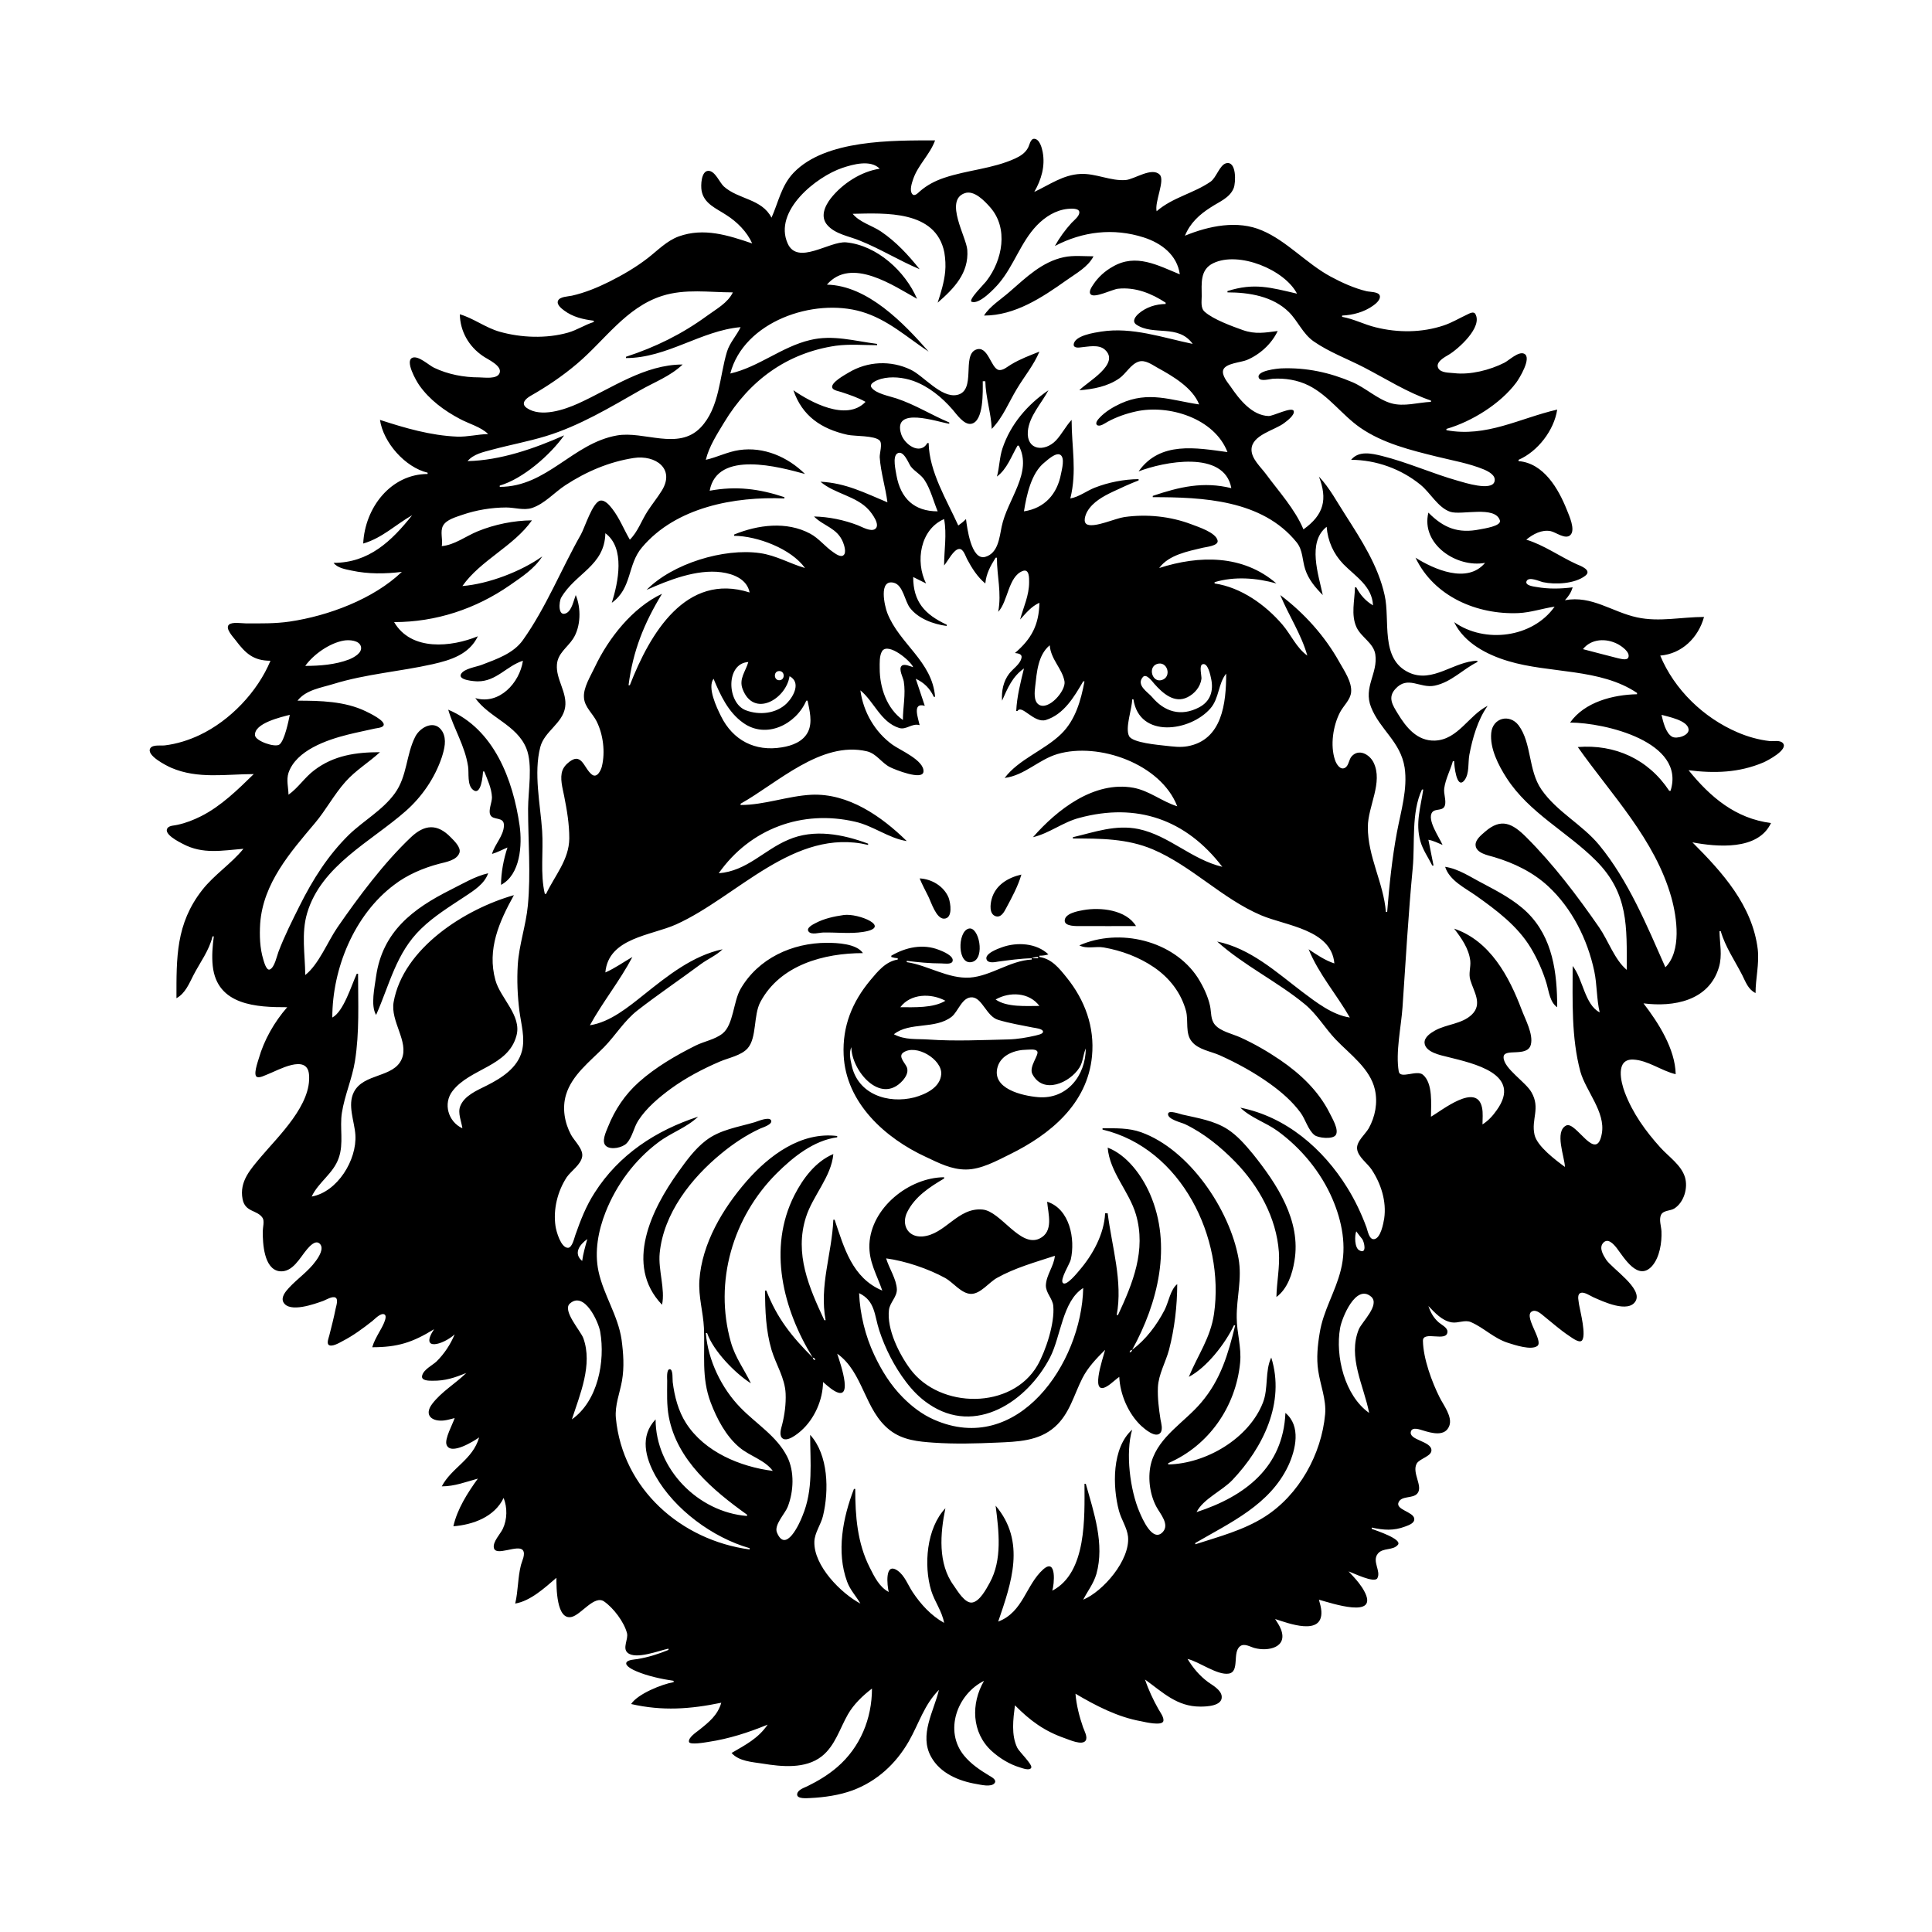 <?xml version="1.0" encoding="UTF-8"?>
<svg xmlns="http://www.w3.org/2000/svg" xmlns:xlink="http://www.w3.org/1999/xlink" width="1500pt" height="1500pt" viewBox="0 0 1500 1500" version="1.1">
<g id="surface1">
<path style=" stroke:none;fill-rule:nonzero;fill:rgb(0%,0%,0%);fill-opacity:1;" d="M 726 109 C 692.781 109 640.898 108.328 616.176 134.09 C 606.617 144.047 604.379 157 599 169 C 591.289 154.141 573.434 155.012 562 144.785 C 558.656 141.746 555.258 132.637 550 132.637 C 544.32 132.637 544 144.188 544.711 148 C 546.5 158.254 556.227 161.816 564 167 C 572.301 172.258 580 180 584 189 C 565.305 182.676 546.555 176.555 527 183.547 C 517.609 187 510.711 194.352 503 200.336 C 493.805 207.473 483.402 213.527 473 218.73 C 463.887 223.285 453.957 227.344 444 229.574 C 441 230.211 434.629 230.297 433.258 233.434 C 431.914 236.496 435.977 239.539 438 241.074 C 444.75 246.145 452.809 248 461 249 L 461 250 C 454 252.184 448 256.289 441 258.254 C 424.254 263 404.656 262.273 388 257.57 C 376.973 254.461 367.785 247.172 357 244 C 357.277 257.309 363.988 269.035 375 276.48 C 378.523 279 390.258 284 387.824 289.773 C 385.773 294.637 376 293.004 372 293 C 360 293 347.863 290.688 337 285.508 C 332.898 283.551 325 276 320.32 277.711 C 313.988 280 323.379 296.059 325.441 299 C 333.379 310.332 344.867 318.812 357 325.219 C 363.945 329 373.461 331.449 379 337 C 371 337.164 363 339.273 355 339 C 334.348 338.156 314.508 332.348 295 326 C 297.605 343.641 314.578 362.824 332 367 L 332 368 C 303.352 368.078 283.27 394.25 282 422 C 296.77 417.719 306.973 407.422 320 400 C 303.961 420.207 286.359 437 259 437 C 261.957 441.016 268.305 442 273 443 C 285.766 445.754 299 445.633 312 444 C 289.902 465.137 254.879 478.148 225 482.574 C 213.676 484.246 202.418 484 191 484 C 187.762 484 180.254 482.633 177.707 485.027 C 174.609 488 181.219 494.789 182.871 497 C 190.617 507.34 196.805 513 210 513 C 199.926 537.191 178.68 559.453 155 570.68 C 146.535 574.691 137.301 577.57 128 578.715 C 125 579.078 118.848 578 116.832 580.742 C 112.812 586.273 129.418 594.59 133 596.129 C 153.605 605 175.43 601.016 197 601 C 184.742 613.004 171.469 626.016 156 633.754 C 150.277 636.613 144.258 639 138 640.336 C 135.766 641 131.547 640.758 130 643 C 126.801 647.594 139 653.664 142 655.219 C 157.551 663.461 172.367 660.316 189 659 C 179.418 670.766 166.406 679.016 157 691 C 136.438 717.262 137 743.676 137 775 C 143.879 771.262 146.809 763.68 150.258 757 C 155.328 747.176 162.414 738 165 727 L 166 727 C 165 734.539 164.348 742.391 165.176 750 C 168.508 780.664 199.363 782.066 223 782 C 213 793.414 205 807.445 200.859 822 C 200.199 824.312 196.285 835 199.617 836.188 C 201.906 837.035 205.902 834.75 208 834 C 215.836 831 238.273 818 239.887 834 C 242.242 857.496 216.27 882 202.754 898 C 194.543 907.82 185.676 917.215 188.34 931 C 190.348 941.387 199.684 939.188 203.883 945.59 C 205.461 948 204 953.223 204 956 C 203.957 965.117 204.816 985.316 217 987 C 227.266 988.117 232.82 976.457 238.324 970.004 C 240.32 967.664 244.914 962.371 248.254 965.621 C 251.934 969.203 247.426 976 245.211 979 C 239.379 987.152 230.863 992.73 224.184 1000.039 C 221.793 1002.656 218 1007.066 220 1011 C 224.621 1019.656 244.438 1012.328 251 1010 C 253.293 1009.113 257.926 1006.191 260.383 1007.406 C 262.918 1008.66 260.996 1014.012 260.602 1016 C 259.188 1023.074 257.402 1030.016 255.629 1037 C 255.199 1038.699 253.656 1042.391 255 1044 C 257.383 1046.324 263.871 1042.32 266 1041.215 C 274.184 1037 281.77 1031.41 289 1025.715 C 290.938 1024.188 295.473 1019.191 298.352 1020.445 C 301.816 1022 295.637 1032.102 294.574 1034 C 292.379 1038 290.25 1041.664 289 1046 C 308.707 1046 320.273 1042.32 337 1032 C 325.465 1049.512 344 1044.191 353 1036 C 349.738 1043.828 345 1051 338.961 1057 C 335.703 1060.066 328.934 1063.195 327.754 1068 C 326.664 1072.191 333.457 1072 336 1072 C 345.703 1072.117 353 1069.648 362 1066 C 353.586 1074.242 342.676 1080.562 335.531 1090 C 328.738 1099 335.723 1104 345 1102.816 C 347.711 1102.492 350.344 1101.605 353 1101 C 351.512 1105.656 345 1117.234 346.707 1121.684 C 349.844 1130.359 368.371 1118.574 372 1116 C 366.984 1133.414 350.613 1139.449 343 1154 C 353 1154 361.438 1150.609 371 1148 C 363 1159.066 355 1171.582 352 1185 C 367.309 1183.789 384 1177.684 391 1163 C 394 1170.426 393.836 1179.707 390.367 1187 C 388.445 1191.035 382.516 1197 383.426 1201.684 C 384.797 1208.812 402.273 1198.734 405.957 1203.605 C 408.188 1206.551 405.258 1212 404.477 1215 C 401.941 1225 402.332 1235.211 400 1245 C 411.914 1243 423 1232.719 432 1225 C 432 1232.062 431.867 1258.48 444 1255.332 C 451.352 1253.426 461.496 1238.203 469 1243.363 C 476.242 1248.34 484.602 1259.371 486.801 1268 C 487.992 1272.668 483 1279.664 487.332 1283.258 C 493.711 1288.684 511.742 1281.496 519 1280 L 519 1281 C 511 1284.258 503.48 1286.637 495 1288.082 C 492.965 1288.426 487.387 1288.57 486.348 1290.766 C 485 1293.578 492.238 1296.777 494 1297.531 C 502.715 1301.27 513.645 1303.621 523 1305 L 523 1306 C 513.871 1307.629 495.172 1315.082 490 1323 C 514.277 1328.551 535.855 1327 560 1322 C 557.227 1331.613 550.512 1337 543 1343 C 540.754 1344.809 534.23 1349 534.922 1352.383 C 535.422 1355 547.898 1352.738 550 1352.41 C 566 1350 580.914 1345.188 596 1339 C 588.676 1349.723 578.902 1354.637 568 1361 C 573.648 1367.469 583.973 1368 592 1369.246 C 606.82 1371.668 625.336 1373.586 638 1363.609 C 648.375 1355.438 651.996 1342.055 658.336 1331 C 662.828 1323.168 669.871 1316.434 677 1311 C 676.984 1334.398 667.859 1356.609 649.996 1372 C 643 1378 635.223 1382.715 627 1386.742 C 624.434 1388 619.449 1389.488 618.922 1392.824 C 618.27 1397 626.762 1396.059 629 1396 C 639.949 1395.484 651.703 1393.809 662 1390 C 680.824 1383 695.625 1369.379 705.574 1352 C 713.562 1338.043 717.359 1323.738 729 1312 C 725 1328.746 713.453 1347 722.906 1364 C 729.922 1376.727 744.324 1382.773 758 1385.078 C 761.422 1385.656 769.566 1387.766 772.168 1384.441 C 774.215 1381.824 769.664 1379.598 767.984 1378.574 C 760.828 1374.238 753.812 1369.559 748.469 1363 C 732.922 1344 742.891 1315.516 764 1305 C 753.754 1322.621 754.242 1345.199 770 1359.562 C 776.402 1365.281 783.824 1369.828 792 1372.277 C 793.805 1372.82 799.496 1375.035 800.652 1372.422 C 801.785 1370 791.305 1360.047 789.82 1357 C 784.949 1347.008 786.656 1334.621 788 1324 C 799.914 1336.016 810.824 1344.059 827 1349.656 C 830.277 1350.789 840.234 1355.348 842.879 1351.395 C 844.691 1348.684 841.773 1343.629 840.859 1341 C 837.992 1332.719 835.695 1323.75 835 1315 C 850.883 1324.367 867.672 1333.117 886 1336.387 C 888.848 1337 901.918 1340.102 903.184 1336.398 C 904 1333.566 900.711 1329.281 899.426 1327 C 895.34 1319.746 891.684 1312 889 1304 C 902.941 1314.023 913.797 1325.059 932 1325 C 936.941 1325 949.27 1324.57 948.535 1317 C 948 1312 941.637 1308.547 938 1306 C 931.277 1301 926.355 1295.086 922 1288 C 931 1290.094 945 1300.781 953.957 1299.383 C 962.852 1298 956.41 1282.57 963 1278 C 966.219 1275.703 970.812 1278.656 974 1279.512 C 984.488 1282.328 1000 1279.227 994.52 1265 C 993.387 1262.129 991.691 1259.566 990 1257 C 1000 1260.203 1027 1270.621 1025.906 1251 C 1025.723 1248 1024.832 1245 1024 1242 C 1033.477 1244.586 1071.531 1257.629 1059 1235 C 1057.922 1233 1056.477 1231 1054.984 1229 C 1052.504 1225.82 1049.82 1223 1047 1220 C 1050.371 1221.141 1067 1229.418 1069.355 1225.355 C 1072.43 1219.812 1065 1212.191 1069.742 1206.277 C 1073.512 1201.438 1081.566 1204.02 1085.34 1199.352 C 1088.879 1195 1068.625 1188.371 1065 1187 L 1065 1186 C 1074.191 1188 1081.988 1188.633 1091 1185.184 C 1093.59 1184.195 1098.562 1182.629 1098 1179 C 1097.367 1173.695 1083 1172.105 1085.922 1166.215 C 1088.383 1161.082 1096.922 1163.676 1100.395 1159.566 C 1105.195 1154 1095.852 1143.438 1100 1136.184 C 1102.434 1132.344 1111.363 1130.684 1111.363 1126 C 1111.363 1118.695 1093.199 1118.223 1095.461 1111.277 C 1096.652 1107.617 1102.668 1110 1105 1110.66 C 1111.523 1112.66 1122 1115.672 1125.242 1107 C 1127.863 1100 1120.738 1091 1117.758 1085 C 1111.703 1073 1105 1054.75 1104.762 1041.059 C 1104.566 1032.68 1123.793 1042.543 1123.793 1033.812 C 1123.793 1030.676 1119 1028.445 1117 1026.676 C 1113 1023.164 1110.715 1019 1109 1014 C 1114 1019.141 1119.453 1025.355 1127 1026.672 C 1132 1027.547 1137.234 1024.449 1142 1026.48 C 1152.34 1031 1159.848 1039.16 1171 1042.652 C 1176 1044.234 1188.84 1048.547 1193.59 1045 C 1198.875 1041 1181.184 1020.246 1190.316 1017.828 C 1193.371 1017.02 1196.879 1020.391 1199 1022.098 C 1205.246 1027.113 1211.289 1032.512 1218 1037 C 1219.934 1038.191 1225.543 1042.777 1227.973 1041 C 1232 1037.57 1226.793 1017.77 1226 1013 C 1225.816 1010.746 1224.227 1005.715 1226.617 1004.133 C 1229.387 1002.301 1234.508 1006.035 1237 1007.137 C 1244.203 1010.32 1264.453 1020 1269.969 1010 C 1275.27 1000.203 1251.844 985.133 1247 978 C 1244.836 974.582 1241.336 969.062 1244.527 965.191 C 1248.273 960.648 1252.844 966 1255.238 969.004 C 1260.984 976.582 1271.727 995 1282.609 983 C 1288.609 976.203 1290.324 964.633 1289.961 956 C 1289.797 952.117 1287.883 947 1289.602 943.277 C 1291.332 939.543 1296.891 940.246 1299.984 938.258 C 1307.441 933.473 1310.699 922.281 1308.199 914 C 1305.344 904.527 1295.543 898.047 1289.172 891 C 1277.598 878.203 1267.535 864.242 1261.426 848 C 1258.57 840.41 1253.914 822.066 1268 822.652 C 1279.398 823.129 1289.977 831.449 1301 834 C 1300.594 814.367 1287.594 794.086 1276 779 C 1299.215 782 1326.754 777.191 1334.559 751 C 1337.336 741.684 1335.195 732.438 1335 723 L 1336 723 C 1339.449 735.062 1347 746 1352.629 757 C 1355.375 762.449 1357.246 768.172 1363 771 C 1363 759.594 1366 748.492 1364.715 737 C 1360.531 703 1337.344 677.344 1314 654 C 1332.809 657.543 1364.906 660.59 1375 639 C 1347.59 635.52 1328 619 1311 598 C 1331 600.531 1350 600.012 1369 592 C 1372.328 590.574 1388.664 582 1384.262 577 C 1382 574.355 1376.887 575.699 1374 575.371 C 1365.457 574.398 1356.891 572 1349 568.574 C 1322.711 557.332 1300 535.477 1289 509 C 1305.863 507.621 1318.621 495 1323 479 C 1305.594 479 1288.32 483.09 1271 479.332 C 1251.453 475.094 1235.902 462.117 1215 466 C 1217.816 463 1219.797 460.059 1221 456 C 1211.559 457.191 1202.414 457.402 1193 455.75 C 1191 455.426 1183.746 454.625 1185.207 451.223 C 1186.875 447.336 1195.297 451.398 1198 452 C 1207.523 454.047 1222.734 453.285 1230.809 447.008 C 1236.316 442.727 1227.227 439.301 1224 438 C 1211.184 432.145 1198.398 423 1185 419 C 1190.23 414.703 1196.957 411 1204 412.391 C 1208 413.238 1215.453 419.18 1219.254 415.383 C 1223.359 411.281 1218.277 400.359 1216.551 396 C 1210 379.52 1198.586 359.602 1179 358 L 1179 357 C 1193.836 350.598 1206.629 334.059 1209 318 C 1179.766 324.762 1154 339.762 1123 334 L 1123 333 C 1142.648 327.34 1165 313.465 1177.238 297 C 1179.477 294 1189.566 277.66 1183.398 274.648 C 1179 272.508 1171.613 279.793 1168 281.625 C 1156.793 287.312 1141.602 291.199 1129 289.715 C 1125.273 289.273 1118.887 289.637 1116.754 286 C 1114 281.148 1121.887 277.141 1125 275.273 C 1131.824 271.18 1151.531 254 1145.383 243.648 C 1144 241.469 1140.57 243.527 1139 244.262 C 1133 247.062 1127.297 250.523 1121 252.645 C 1104 258.363 1085.312 258.453 1068 254.105 C 1059.238 252 1050.879 247.527 1042 246 L 1042 245 C 1050.344 244.641 1059 242.352 1065.996 237.363 C 1068 236 1072.188 232.598 1071.25 229.516 C 1070.309 226.43 1063.508 226.703 1061 226.102 C 1051.348 223.773 1041.707 219.402 1033 214.691 C 1014.465 204.664 999 187.043 980 179 C 960.816 170.641 938.426 175.441 920 183 C 924 173.195 931.188 166.578 940 161 C 946.434 156.695 954.836 153.695 957.852 146 C 959.469 142 960.227 124.758 952 126.75 C 946.98 128.004 944.457 137.746 939.961 141 C 926.656 150.211 910.574 153.129 898 164 C 896.285 156.801 904.754 140 900.395 135.602 C 894.27 129.43 880.734 139.23 874 139.773 C 862.367 140.715 850.867 134.516 839 135.039 C 825.375 135.641 814.863 143.461 803 149 C 808.492 139.559 811.602 129 809.531 118 C 808.945 115 807.262 108 803 107.754 C 799.887 107.652 799.297 113 798 115 C 795.781 119 791.992 121.316 788 123.133 C 770.598 131.062 750.977 132 733 138.078 C 726 140.449 719.812 143.664 714.285 148.441 C 712.84 149.691 710 153 708.191 150.535 C 706 147.742 708 142 709 139 C 712.801 128 722 120 726 109 M 683 131 C 668.5 133.141 654 142.613 645 154.004 C 640.41 160 636.605 168.238 642.395 174.816 C 648.707 182 659.586 183.395 668 187 C 683.766 193.359 698.359 202.453 714 209 C 705.203 198 695.781 187.746 684 179.746 C 676.902 175 667.547 172.695 662 166 C 687.375 165.477 726.609 163.094 733.191 196 C 734 201 734.309 206.059 733.828 211 C 733 219.25 730.551 227.164 728 235 C 740.672 224 752.328 212 751 194 C 750.27 184 733 155.555 749 150 C 756.359 147.348 764.594 156.199 768.816 161 C 783.176 177.336 778.254 202 766 218 C 764.664 220 751.172 233.137 754.465 234.336 C 760.492 236.527 772.32 223.828 775.562 220 C 787.199 206.25 792.488 188.039 805 175.004 C 811.484 168.316 819.566 163.141 829 162.176 C 831 162 837.535 161.379 837.965 164.516 C 838.387 167.625 833.906 171.016 832 173 C 827 178.477 822.613 184.512 819 191 C 840.594 179.641 864.477 176.805 888 184.344 C 901.75 188.75 913.957 198 916 213 C 898.859 206 882 196.539 864 207 C 857.938 210.359 852.594 215.141 848.762 221 C 847.641 222.715 844.812 226.672 846.926 228.641 C 850 231.582 863.703 224.633 868 224.176 C 881.387 222.738 894 227.754 905 235 L 905 236 C 897.297 236.16 890 238.383 884 243.52 C 881.703 245.594 878.539 249.34 882.203 252 C 895.516 261 914.688 251.316 926 267 C 902.883 262.215 879 253.688 855 257.438 C 849.863 258.242 833.992 260.496 833.613 267.605 C 833.477 270.184 837.414 270 839 269.699 C 844.73 269.195 852.984 267.18 857.773 271.434 C 870.285 282.559 843.762 296.695 838 303 C 848.789 302.148 859.949 300.086 868.996 293.777 C 874.215 290.145 877.848 282.832 884 280.781 C 889.168 279.059 894.738 283.355 899 285.695 C 910.59 292.059 926 301.102 931 314 C 909 310.766 891.914 303.359 870 313.312 C 864.246 316 858.434 319.426 854 324.039 C 853 325.129 849.84 328.258 851.754 330 C 853.891 331.668 858.18 328.422 860 327.434 C 866.941 323.676 874.309 321.121 882 319.426 C 907.391 313.828 942.879 324.684 953 351 C 928.762 347.734 900.723 342.324 884 366 C 903 358.613 950.578 349 956 379 C 934.266 373.645 915.738 378 895 385 L 895 386 C 933.828 386 979.977 388 1006.66 421 C 1011.656 427.191 1010.996 434.781 1013.359 442 C 1015.965 450 1021.203 456.152 1027 462 C 1023.781 446.414 1014.738 421 1030 409 C 1030.887 420.133 1035.289 430 1043 438 C 1052.52 447.691 1065.316 455.086 1066 470 C 1060.387 466.727 1055.973 461.766 1053 456 L 1052 456 C 1051.789 466.117 1048.734 477.355 1053.188 487 C 1056.789 494.789 1066.406 499.16 1067.785 508 C 1070 522.754 1058.348 533.496 1064.465 549 C 1071.426 566.648 1087.398 575.746 1090.562 596 C 1093 612.516 1087.629 630 1084.609 646 C 1080.828 666.191 1078.613 687.531 1077 708 L 1076 708 C 1074.211 685.508 1061.844 665 1062 642 C 1062 626 1074 607.492 1066.43 592 C 1063.328 585.691 1055 581 1049.43 587.227 C 1047.266 589.621 1047.242 594.191 1044.492 596 C 1040.527 598.43 1037.465 593 1036.469 590 C 1032.676 578.691 1034.957 563.418 1040.402 553 C 1043 548 1048.48 543.309 1049 537.426 C 1049.77 529.469 1043.531 520.578 1039.859 514 C 1028.539 493.711 1012.566 476 994 462 C 1000.633 478 1010.254 492.277 1015 509 C 1006.547 503 1002.363 492.785 995.699 485 C 982.484 469.559 963.555 456.023 943 453 L 943 452 C 958.398 447.32 975.73 448.699 991 453 C 964.988 430.492 931 431.043 900 441 C 907.352 430.809 922.387 428 934 425.234 C 936.484 424.645 946 423.785 945.367 419.816 C 944.301 413.469 930 409.008 925 407.062 C 908.559 400.828 890.352 399 873 401.43 C 866 402.406 850.434 409.656 844.316 407.305 C 840.34 405.77 842.785 399.477 844.227 397 C 848.465 389.73 856.633 385.27 864 381.781 C 870.562 378.672 877.23 375.629 884 373 L 884 372 C 872.719 372.094 860.508 374.5 850 378.613 C 843.52 381.152 837.91 385.766 831 387 C 836.27 365.602 832 347.422 832 326 C 827.328 331 824.445 337.07 819.816 342 C 810.965 351.148 796.934 349.656 798 335 C 799 323.09 808.629 313.199 814 303 C 797.805 314.051 784.688 329.184 778.355 348 C 775.922 355.234 776 363 774 370 C 781.895 364.172 785.191 354.234 790 346 L 791 346 C 802 367 782 387.66 777.664 409 C 775.953 417.184 775 429.48 765 432.34 C 754 435.441 750.828 409.543 750 403 C 748 405 746.207 406.469 744 408 C 735 388.082 721.461 366.355 721 344 L 720 344 C 714.367 353.652 702.211 345.164 699.652 337 C 692.734 315 728 327.688 737 329 L 737 328 C 723 322.129 710.695 314.234 696 309.332 C 690.734 307.578 680.266 305.66 676.754 301.051 C 674 297.523 681.758 294.816 684 294.172 C 692 292 701.18 293 709 295.699 C 721 300 731.301 308.473 739.574 318 C 742.695 321.594 748.367 330 753.984 329.051 C 764 327.348 763 303.387 763 296 L 765 296 C 765.258 308.43 769.465 320.555 770 333 C 778.727 324 783 312.68 789.453 302 C 795.254 292.254 802.609 283.543 807 273 C 799.477 276 791.961 278.781 785 283 C 782.344 284.504 778.609 288.043 775.227 287.184 C 769.258 285.664 767 267.676 757.633 271.508 C 746.543 276.043 758.297 303.504 742.996 306.641 C 730.699 309.164 717 291.688 707 287 C 691.586 279.613 673.613 280.457 659 289.207 C 656.355 290.793 644.512 297.176 646.207 301.156 C 647 303.094 651.246 303.746 653 304.332 C 659.496 306.504 666 308.602 672 312 C 657.172 327.578 629 312 616 303 C 622.809 323 637.605 333.012 658 337.574 C 663.566 338.82 679 338 682.969 342.023 C 685.305 344.473 682.887 351.805 683 355 C 683.844 367 687.512 378.277 689 390 C 671.387 382.664 656.672 375 637 374 C 648 383.469 664.879 385 674.676 396.039 C 676.855 398.531 683.922 407.613 679.395 410.73 C 675.992 413.074 669.238 409.059 666 407.812 C 655.336 403.699 643.438 401.234 632 401 C 639.555 408.637 650 409.797 654.52 421 C 655.434 423.305 657.289 429 654.973 431 C 652.82 433 648.773 430 647 428.773 C 640.559 424.43 635.918 418.039 629 414.324 C 610.715 404.504 588.391 407.457 570 415 L 570 416 C 588 416.148 614.234 426 625 441 C 612.828 437.492 602.898 431.277 590 429.43 C 561.863 425.398 522 437.617 502 458 C 519.281 450.34 540.793 441.785 560 444.289 C 569.461 445.523 580 449.688 582 460 C 532.488 444.168 504.543 492 489 532 L 488 532 C 491.449 505.281 500 484 514 461 C 491 471.828 472.387 495.547 461.781 518 C 458.531 525 452.586 534.109 453.422 542 C 454 549 460.23 554.082 463.191 560 C 468.34 570.301 470 583.824 467.316 595 C 466.566 598.023 463.578 604.504 459.512 601.34 C 452.938 596.227 451.648 582.27 440 593.215 C 438.676 594.57 437.453 596.148 436.742 598 C 434.449 604 436.82 612 438 618 C 440.188 629.121 442 639.621 441.996 651 C 441.797 667.652 430.742 679.746 424 694 L 423 694 C 419.309 678.492 421.996 661 420.91 645 C 419.504 624.477 414.203 600.23 419.48 580 C 422.684 567.707 436.91 561.672 438.785 549 C 440.473 537.605 431.508 527.352 432.391 516 C 433 507.254 440.453 502.754 444.891 496 C 451 486.648 451.277 472.141 447 462 C 445.43 466.074 444 473.77 439.801 476 C 432.973 479.383 433.934 467.078 435.703 464 C 446.695 445 469.477 439.395 470 414 C 485.559 425.484 480 452.145 475 468 C 490.84 456.75 487 438.395 498.441 425 C 524.836 393.688 570.488 385.348 609 387 L 609 386 C 589.453 379.484 571.488 377.184 551 381 C 556.785 349.059 605.508 362.684 625 368 C 611.617 354.73 593 346.68 574 349.43 C 564.898 350.734 556.871 355 548 357 C 550.445 346.699 556.777 337 562.203 328 C 581.902 295.395 611 274 649 268.43 C 659.941 267 670 268 681 268 L 681 267 C 663.59 264.789 646.535 259.695 629 264 C 606.945 269.184 589 285 567 290 C 577.453 249.703 631.535 231 669 242.035 C 689.305 248.062 703.758 261.605 721 273 C 701.727 251 673.656 221.652 642 221 C 661 199.066 694 222.043 712 232 C 702.77 210.582 680.934 190.527 657 188.172 C 644 187 619.262 206.348 611.531 189 C 600.312 163.781 633.77 137.164 654 130.355 C 662.344 127.547 676 123.777 683 131 M 803 149 L 802 150 L 803 149 M 764 245 C 788 245 809 231.066 828 217.578 C 835.492 212.223 844.641 207.395 849 199 C 841.504 199 833.363 198.105 826 199.668 C 809 203.27 796.645 215.449 784 226.426 C 777.754 232 768.172 238 764 245 M 1007 228 C 986.637 223.289 973.809 219.348 953 226 L 953 227 C 969.77 227 988.285 230 1000.699 242.301 C 1007.844 249.441 1011.465 259.168 1020 265.098 C 1031.863 273.336 1046.188 278.645 1059 285.258 C 1076 294.082 1092.691 304.766 1111 311 L 1111 312 C 1100.84 312.438 1090 316 1080 313.062 C 1069.633 310.074 1060.176 301.074 1050 296.719 C 1032.297 289.145 1014.258 285.289 995 286.004 C 992 286.113 974.957 287.75 977.348 293.414 C 978.625 296.445 985.684 294.246 988 294.09 C 997.531 293.438 1007.414 295 1016 299.27 C 1031.633 307.086 1041.844 322.129 1056 332 C 1073.73 344.277 1095.363 349.531 1116 354.625 C 1128 357.598 1140.461 359.711 1152 364.453 C 1155.527 366 1161.785 369 1160.289 374 C 1157.957 381.469 1137 374.715 1132 373.289 C 1112 367.66 1093 359 1073 354 C 1064.895 352 1054.91 349.734 1049 357 C 1068.445 357.055 1087.922 364.105 1103 376.465 C 1110.551 382.652 1116.488 394.16 1126 397.363 C 1134.543 400.234 1160.738 392.328 1164.504 404 C 1165.953 408.461 1151.914 410.406 1149 411 C 1132.203 414.398 1120.871 410 1109 398 C 1103 422.5 1130.969 441.09 1153 437 C 1139.184 453.555 1113.363 442 1099 433 C 1113.363 463.176 1146.75 477.371 1179 476 C 1188.594 475.539 1197.617 472.383 1207 471 C 1189.91 495.242 1152.641 499.816 1129 483 C 1136.699 499.18 1154.586 508.387 1171 513.277 C 1203.238 523 1242.34 518.684 1271 538 L 1271 539 C 1252.344 539.387 1230.273 545.008 1219 561 C 1246.23 561.074 1309 576 1297 614 L 1296 614 C 1279.629 589.25 1253.754 577.73 1225 580 C 1251.238 617.258 1285 651.684 1297.707 697 C 1302 712.562 1305.668 738.395 1293 751 C 1278.66 718.652 1264.305 683.652 1241.535 656 C 1228.277 640 1208.734 630.297 1196.773 613 C 1186.387 598 1189.348 577 1179 563.094 C 1172 554 1158.938 557.305 1157.789 569 C 1156.605 581.051 1163.395 594.215 1169.699 604 C 1187.199 631.172 1216.598 645.676 1238.961 668.039 C 1264.625 693.703 1263 719.656 1263 753 C 1253.629 745.234 1248.535 730.055 1241.566 720 C 1224.484 695.363 1206.254 671.223 1185 650 C 1174.238 639.254 1165.527 634.793 1153 645.73 C 1150.203 648.188 1145.516 651.801 1145.621 656 C 1145.781 662.398 1155.324 664.055 1160 665.426 C 1175.359 670 1190.184 677.133 1202 688.09 C 1220.559 705.297 1232.555 729.422 1237.789 754 C 1240 764.559 1239.539 775.664 1242 786 C 1230.352 780.047 1229 760 1221 750 C 1221 777.184 1219.902 805.547 1227 832 C 1231.34 847.281 1246.598 863.352 1243.672 880 C 1239.492 903.762 1223.586 870.129 1216 873.832 C 1206.656 878.457 1214.844 898.359 1215 906 C 1207.891 900.77 1193.395 890 1191.395 881 C 1188.68 869 1196.188 860.387 1189 848 C 1184.641 840.145 1167.629 829.66 1167.375 821.059 C 1167 813.133 1185.922 821.398 1188.551 811 C 1190.586 803 1184.195 791.355 1181.426 784 C 1171.645 758.066 1156.918 730.508 1129 721 C 1134.664 728.371 1140.441 736.508 1141.523 746 C 1142 751.09 1140 756 1141.586 761 C 1144.258 770 1151.184 779.449 1142.785 787.672 C 1135 795.188 1123 795.07 1114 800.176 C 1110.703 802.039 1105.883 805.188 1106 809.574 C 1106.48 817 1118.52 819.254 1124 820.625 C 1144 825.641 1182.367 833.758 1162 862 C 1158.941 866.367 1155.531 870.105 1151 873 C 1151 868.773 1151.512 864.156 1150.656 860 C 1146.543 840 1119.234 862.414 1111 867 C 1111 857.625 1112.703 841.203 1104.785 834.434 C 1100 830.371 1087.262 838 1086 832 C 1083.398 817 1087.871 797.152 1088.91 782 C 1091.379 746 1093.402 710.012 1096.828 674 C 1098.684 654.523 1095.547 631.113 1104 613 L 1105 613 C 1103 626.762 1098.82 639.012 1102.746 653 C 1104.715 660.016 1108.824 665.586 1112 672 L 1113 672 L 1109 652 C 1112.945 652.703 1116.32 654.469 1120 656 C 1117.758 650.609 1107.594 636.363 1112 630.602 C 1114.461 627.453 1120.406 630.039 1121.82 625.316 C 1122.992 621.391 1120.695 616.23 1121.301 612 C 1122.348 604.648 1126 598.086 1128 591 L 1129 591 C 1129 594 1130.848 613.547 1136.996 605.793 C 1141 600.531 1139.641 592.18 1140.805 586 C 1143.223 573.148 1147.352 558.754 1155 548 C 1140.242 555.352 1132 574.355 1114 575 C 1100.219 575.414 1091.719 564.73 1085.203 554 C 1081.281 547.539 1077.324 541.668 1083.215 535.043 C 1093 524.023 1102.449 534.789 1114 532.316 C 1126.871 529.562 1135.668 519.645 1147 514 L 1147 513 C 1128.781 513.379 1112.391 530.68 1094 522.199 C 1071.219 511.699 1079.535 481.625 1075 462 C 1069.996 439.316 1057 419.301 1044.691 400 C 1038 389.73 1032.496 379 1024 370 C 1030.766 387.539 1028 399.613 1012 411 C 1005.43 395.297 992.867 381.605 982.848 368 C 978.93 362.688 971.543 356.16 971.668 349 C 971.867 337.621 989.734 334.078 997 328.473 C 999 327 1005.629 322.129 1004.387 319 C 1003 315.602 988.504 323.023 985 323 C 971.965 322.648 962 309.812 955.344 300 C 953.199 297 948.352 291.406 949.707 287.227 C 951.441 282 963.512 281.418 968 279.535 C 978.168 275.27 987.262 267 992 257 C 982.289 258.254 974.574 259.691 965 256.301 C 956.594 253.324 942 248 935.434 242.156 C 932 239.328 933 234 933 230 C 933 220.117 931.496 209.387 942 204.328 C 961.812 194.797 997.305 209.312 1007 228 M 569 227 C 565 235.273 556 240 549 245.152 C 529.355 259.477 509 269.492 486 277 L 486 278 C 517.891 278 544.234 256.684 575 254 C 571.852 260.629 566.609 266 564.438 273 C 558.57 292.297 558.73 316.621 543.906 332 C 526.465 350.008 500 334.375 479 338.086 C 444.578 344.141 424.734 378 388 378 L 388 377 C 406 371.797 427.371 353.086 438 338 C 414.945 348.27 388.43 357.477 363 358 C 367.754 352.453 375.188 351 382 349.152 C 395.941 345.379 410.176 342.801 424 338.566 C 449.836 330.648 473.684 316.316 497 303 C 508.332 296.527 520.414 292.148 530 283 C 500.352 283.02 475 301.449 449 313.23 C 438.305 318.07 420 324.363 409 316.773 C 404 313.234 408.203 309.488 412 307.309 C 424.816 300 436.695 292 448 282.41 C 469.52 264.246 485.973 238.703 514 229.746 C 532 224 550.52 227 569 227 M 728 397 C 709.816 397 699.258 387.043 696 369 C 695.449 365.391 692.777 354.609 696.602 352.086 C 701.383 349 705.25 359.328 707 362 C 710.199 366.215 715.297 368.52 718 373.016 C 722.332 379.582 724.977 389.711 728 397 M 795 397 C 797 384.48 800.672 367.102 811 359 C 813.449 357 819.785 351 823.258 353.133 C 826.98 355.543 824.379 364.605 823.738 368 C 820.812 383.586 811 394.621 795 397 M 489 419 C 484.348 411.027 481 402.281 475.332 395.004 C 473.34 392.508 469.859 388 466 388.68 C 460 390 453.965 409.781 451 415 C 435.695 442 423.977 471.672 405.957 497 C 398.547 507.414 385.465 511.762 374 516.188 C 369.82 517.805 360.23 519.094 357.922 523.34 C 355.309 528.145 368.547 529 371 529 C 385.504 529 393.293 517.055 406 513 C 403.465 530.18 387.594 547.496 369 542 C 379.832 557.25 401.215 562.738 408.648 581 C 413.828 593.73 410 614.324 410 628 C 410 653.039 412.215 678 409.828 703 C 408.352 718.508 403 733.484 402 749 C 401.273 761 401.781 773.215 403.285 785 C 404.578 795.117 407.863 805.805 405.238 816 C 401.855 829.141 389.402 837.012 378 842.754 C 370.59 846.484 360.418 850.594 357.27 859 C 355.281 864.301 358.281 870.656 359 876 C 348 871 343.797 856.754 351.395 847 C 365 829.371 394.66 828.129 401 804 C 405.195 788.48 388.469 775.004 384.641 761 C 378 737.039 387.598 715.559 399 695 C 361 705.758 312.992 736.25 305.613 778 C 302.98 793 317.504 808.547 311.992 822 C 305.824 837.039 282.219 833 274.688 848 C 269.648 858.062 275.211 870.605 275.91 881 C 277.223 900.523 262 925.418 242 929 C 247.199 917.785 258.891 911.117 263 899 C 267 887.727 263.633 875.555 265.438 864 C 267.57 850.363 273.367 837.617 275.562 824 C 279.172 801.586 278 778.633 278 756 L 277 756 C 272.828 765 266.762 785.449 258 790 C 258 752.016 275 710.254 306 687 C 316 679.254 328.789 673.812 341 670.629 C 346 669.301 354.812 668 356.742 662 C 358 657.785 352.5 652.699 349.91 650.039 C 339.496 639.348 329.645 640 319 650.09 C 298 670 278.414 696.266 262 720 C 254.359 731.102 247.523 748.742 237 757 C 236.867 741.027 233.809 724.707 238.438 709 C 249.371 672 287.969 653.512 315 629.715 C 327.633 618.59 337.605 604 342.996 588 C 345 581.723 347 574.258 343.559 568.094 C 337.949 558.32 326.328 564.227 322.379 572.004 C 315.211 586.113 316.242 602.609 306.512 616 C 296.984 629.105 282.457 637 271 648.016 C 254.719 664 242.879 682.754 232.754 703 C 226.848 714.812 220.887 726.652 216.191 739 C 214.914 742.359 213.188 751.055 209.574 752.652 C 206.844 754 204.93 746.613 204.438 745 C 201.703 736 201.434 726.379 202 717 C 204.285 685.684 225.426 661.719 244.562 639 C 253 629 259.277 617 268.172 607 C 276 598.133 286.281 592.008 295 584 C 276.562 584 259.199 586.391 244 598 C 236.562 603.531 231.59 611.652 224 617 C 223.883 611.254 222.18 605.625 224 600 C 230 582.539 253.754 574.438 270 570.375 C 276.957 568.637 284 567.246 291 565.652 C 292.711 565.262 296.887 565.062 297.793 563.23 C 299.578 559.629 286.414 553.434 284 552.258 C 267.852 544.41 248.605 544 231 544 C 237.516 535.566 249.324 534 259 531 C 284.172 523.234 310.414 521.406 336 515.652 C 350 512.477 364.309 508.059 371 494 C 350.527 502.398 319.289 505.797 306 483 C 338.414 483 369.406 472.773 396 454.277 C 405 448 415 441.551 421 432 C 404.566 443.699 379.172 453.395 359 455 C 373.23 434.801 398.773 424.195 413 404 C 398.895 404.117 384 407.156 371 412.453 C 361.742 416.203 353 423.109 343 424 C 343.977 419 341.484 412.691 344 408.105 C 346.684 403.316 354.188 401.406 359 399.691 C 369.719 396 381.633 394.035 393 394 C 399.449 394 406.738 396.441 413 394.402 C 422.738 391.227 430.547 382.199 439 376.695 C 455.238 366.121 472.809 358.574 492 355.59 C 509 353 524.363 364 513.77 381 C 510.355 386.52 506.207 391.543 502.699 397 C 498 404.277 495.238 412.816 489 419 M 1023 369 L 1024 370 L 1023 369 M 733 403 C 735.23 415.008 733 427 733 439 C 735.762 436 740.398 426.207 744.883 426.207 C 748 426.207 749.598 431.734 750.785 434 C 754.363 440.82 758.984 448.133 765 453 C 765.66 445.426 769 439.383 773 433 L 774 433 C 774 447.652 777.77 460.094 775 475 C 782.59 467.18 782.754 447.602 794 443.328 C 799.312 441.32 799 449 799 452 C 799 462.43 794.691 471.141 792 481 C 796.602 476.008 800.672 470.82 807 468 C 806.645 485.195 800.832 496.055 788 507 C 790.426 507.277 793.984 507.688 793 511.109 C 791.914 515.793 786.359 519.289 783.531 523 C 778.914 529.062 777.484 536.531 778 544 C 782.352 534.23 785.902 525.41 795 519 C 792.391 529.586 789.469 541.09 789 552 L 790 552 C 793.246 546.605 802.824 561.738 812 559 C 826 554.648 834 541 841 529 L 842 529 C 839.215 543.777 835 559 823.91 569.828 C 810.812 582.594 791 589.43 780 604 C 795.574 602 806.277 589.801 821 585.438 C 852.961 576 901.32 593.035 914 626 C 902 622.254 892.539 614 880 611.617 C 849.434 606.113 820.699 628.598 802 650 C 814.727 647 825.301 638.281 838 635 C 882.461 623 920.754 636.066 949 673 C 925 667.238 907.789 648.754 884 643.668 C 866 640 850 646.031 833 650 L 833 651 C 854.262 651 875 651 895 659.426 C 925.395 672.426 948.703 697.613 979 710.574 C 998.305 718.828 1033.676 721.52 1036 748 C 1028.965 745.773 1022 741.055 1016 737 C 1024 756.535 1037.711 772 1048 790 C 1034.41 788 1021.668 778 1011 770 C 990.688 754.516 970.723 736.324 945 731 C 965.344 749.371 991.691 762.066 1013 779.613 C 1022.512 787.449 1028.598 798.168 1037 807 C 1048 818.531 1063.789 829.578 1067.484 846 C 1069.789 856.227 1067.703 867 1062.688 876 C 1060 880.691 1053 886.246 1053.645 892 C 1054.285 898.164 1061.652 903.125 1064.895 908 C 1072.215 919.004 1076.609 932.734 1074.699 946 C 1074 950.082 1072 961.289 1066.922 962.078 C 1063 962.664 1061.855 955.477 1060.945 953 C 1057 942.246 1051.977 931.73 1045.938 922 C 1027.207 891.828 998.453 867 963 860 C 971.547 868.152 982.598 871.316 992 878.16 C 1010.309 891.484 1025.648 910.133 1034.574 931 C 1041.934 948.215 1045.738 967.551 1041 986 C 1036.852 1003 1027.32 1017.52 1024.59 1035 C 1023 1044.383 1022 1054.543 1023.43 1064 C 1025 1075.113 1029.859 1086.66 1028.828 1098 C 1026 1129.082 1008.578 1160.641 982 1177.562 C 965.426 1188.117 946.484 1193 928 1199 L 928 1198 C 955.441 1182 985.844 1168.379 1000.219 1138 C 1006 1125.5 1010.281 1107.184 998 1097 C 996.188 1139.211 966.641 1161.754 929 1174 C 934.234 1163.664 948.93 1157.461 956.91 1149 C 980.562 1124 998 1089.02 987 1054 C 982 1064.312 984.887 1078 980.535 1089 C 969.66 1116.82 936.434 1136.391 907 1137 L 907 1136 C 938.539 1122.41 959.527 1092.125 962.828 1058 C 964 1046 960.219 1034.766 960.18 1023 C 960 1007.242 964.48 993.082 961.574 977 C 954.715 939.031 923.305 892.473 886 879.09 C 876.238 875.59 866.191 876 856 876 L 856 877 C 917.273 891.52 951 961.195 942.57 1020 C 939.852 1038.773 930 1052 923 1069 C 936.965 1061.754 951.387 1043 958 1029 L 959 1029 C 953.469 1051.445 947.867 1071 932.562 1089 C 919.727 1104.211 899.988 1115 894 1135 C 890.797 1146.008 892.453 1160 897.902 1170 C 900.785 1175.363 908.449 1183.711 902.566 1189.68 C 894.777 1197.582 886.906 1179.086 884.723 1174 C 877.387 1157 873.664 1128.047 879 1110 C 863.18 1124.09 863.711 1154.176 868.758 1173 C 870.578 1179.801 875 1186 875.801 1193 C 877.539 1211.281 856.445 1235.535 841 1242 C 844.516 1235.105 849 1229.656 851.254 1222 C 857.715 1198.719 849.32 1174.441 843 1152 L 842 1152 C 842 1177.434 844 1221 817 1235 C 818.492 1230.305 820.578 1209.172 810 1218.41 C 796.316 1230.656 794.488 1251.613 775 1259 C 785.23 1229 796.719 1197 773 1169 C 775.48 1188.621 778.344 1211 768.336 1229 C 765.723 1233.711 760.828 1243.07 755 1244.168 C 749.246 1245.25 743.293 1235 740.488 1231 C 728 1214 729.988 1190.441 734 1171 C 719.352 1186.449 717 1215.297 723 1235 C 725.672 1243.625 731.457 1251.031 733 1260 C 722.891 1254.363 714.867 1245.574 708.516 1236 C 704.961 1230.641 702.391 1223.277 696.961 1219.477 C 686.551 1212.195 688.879 1231.449 690 1236 C 682.703 1232.133 678.84 1224.141 675.246 1217 C 665.617 1198 664 1177.094 664 1156 L 663 1156 C 654.359 1178.277 649.207 1205 657.695 1228 C 660 1234.414 664.648 1239.172 668 1245 C 653 1237.059 631.742 1215.723 632.266 1197 C 632.465 1190 637.332 1183.754 638.961 1177 C 643.703 1157.305 643.246 1129.621 629 1114 C 629 1135.5 631.598 1156.477 623 1177 C 620.73 1183 610 1206.391 603.215 1189.828 C 600.789 1184.023 609.492 1175.176 611.535 1170 C 616.219 1158.129 616.977 1142.574 611.191 1131 C 603.234 1115.09 587 1105.387 575 1093 C 560.262 1078 549.672 1056.148 548 1035 L 549 1035 C 553.789 1048.816 570.711 1066.25 583 1074 C 577.75 1063 570.844 1054.098 567.43 1042 C 554.207 995.141 568.926 945 603 911 C 615.684 898.379 631.699 885.465 650 883 L 650 882 C 622 878.469 597.23 897 579.719 917 C 561.266 938.176 545 965.238 543 994 C 542.195 1007 545.93 1018.418 546.531 1031 C 547.488 1051.098 544.348 1069.344 551.812 1089 C 556.566 1101.508 563.629 1115 574 1123.676 C 582 1130.508 593.598 1133.328 600 1142 C 574.625 1138.789 547 1127.262 532.699 1105 C 526.617 1095.602 523.641 1084.02 522.285 1073 C 522 1071.348 522.77 1063.055 520 1063.055 C 517.32 1063.055 518 1070.387 518 1072 C 517.984 1081.371 517.523 1090.75 519.262 1100 C 525.605 1133.777 553.691 1157.156 580 1176 L 580 1177 C 541.914 1174 509 1140.449 509 1102 C 496.633 1115.047 501 1131.648 509 1146 C 523.746 1172 553.328 1193.805 582 1202 L 582 1203 C 528.648 1195.816 483.402 1156 478.172 1101 C 477.23 1091.121 481.234 1081.574 482.914 1072 C 484.777 1061.395 484 1050.605 482.574 1040 C 479.793 1021.234 468.602 1005.402 464.668 987 C 461.41 971.75 464.523 955.336 470.203 941 C 478.617 919.766 492.762 900.68 511 887 C 520.918 879.406 532.938 875.648 542 867 C 509.184 877.68 480.488 896.5 461.695 926 C 455 936.328 450.691 947.488 446.656 959 C 445.836 961.348 444.227 968.793 440.949 968.793 C 435.449 968.793 431.906 956.121 431.301 952 C 429.379 939 432.832 925 440 914 C 443.504 909 450.938 904.297 452 898 C 453 892.117 445.891 885.797 443.324 881 C 438.301 871.617 436.367 860.305 439.441 850 C 444 834.68 458.195 824 468.996 813 C 478 803.766 484.664 792.457 495 784.426 C 510.867 772.094 527.824 760.66 544 748.629 C 549.406 744.609 556.312 741.738 561 737 C 537.625 742 518.188 757.707 500 772.199 C 488 781.758 473.645 793.656 458 796 C 468 777.824 481.266 761.48 491 743 C 483.961 747 477.414 751.805 470 755 C 472.352 728.07 505.598 726.438 525 717.688 C 572.434 696.305 616.543 642.281 674 656 L 674 655 C 654.395 647.691 631.941 643.312 612 652 C 592.906 660.066 580 676.246 558 678 C 582.504 643.211 622.957 628.438 664 638 C 677.793 641.062 690.371 651 704 653 C 684.402 633.809 658.719 615.785 630 617.039 C 611.453 618 593.605 625 575 625 L 575 624 C 603.266 608.266 637.332 575 673 583.301 C 680.602 585.102 684.273 592.223 691 595.621 C 694.527 597.406 716.559 606.367 717 599 C 717.512 590.301 698.785 582.418 693 578.254 C 679.277 568.379 670.262 552.777 668 536 C 678.594 544.621 683.746 560.648 698 565.16 C 703.656 567 707.883 561.266 714 563 C 712.863 557.492 708 545.078 718 548 L 711 527 C 717.496 530 722 534.504 725 541 L 726 541 C 723.738 513.293 698.324 500 688.926 476 C 686.828 470.645 681.902 449.488 693.957 452.453 C 701.211 454.238 702.426 466.738 706.531 472 C 713 480.395 724.719 484.613 735 486 L 735 485 C 718 477.082 709 467.223 709 448 L 719 453 C 710.477 436.02 714.422 411.016 733 403 M 237 517 C 243.348 508.066 255.984 499.195 267 497.328 C 271 496.648 279 497 280.246 502.059 C 281.398 507 274.652 510.496 271 512 C 260.492 516.062 248.188 517 237 517 M 1229 504 C 1235.414 495.828 1247 495.348 1256 500.051 C 1258.855 501.57 1265.836 506.258 1264.262 510.395 C 1263.219 513.141 1257.906 511.324 1256 511 C 1246.977 508.727 1237.977 506.324 1229 504 M 815 501 C 815.914 512.203 824.73 519.074 826.477 529 C 827.75 536.234 814 552.074 806.434 547 C 802.395 544.281 803.254 537.027 803.715 533 C 804.98 522 805.805 508.621 815 501 M 709 518 C 706.809 517.414 702 515 700 517 C 697.445 519.469 701.184 526.059 701.676 529 C 703.324 539 701 549.098 701 559 C 688.496 550.168 682.98 533.801 683 519 C 683 515 682.605 509 685 505.332 C 689.961 498.766 707 513.078 709 518 M 581 514 C 578.879 521.363 573.535 527.039 576.562 535 C 585.18 557.648 610.328 542.816 613 525 C 621.973 529.707 616.336 540.477 610.906 546 C 602.711 554.105 589.621 555.5 579 551.438 C 564.277 545.805 563.273 515 581 514 M 898 515.617 C 906.336 512.488 910.18 525.621 901.957 528 C 894.57 530.133 891.168 518.262 898 515.617 M 933.562 515.754 C 937.848 514.117 939.805 524.527 940.332 527 C 942.309 536.324 939.797 544.555 931 549.176 C 916.77 556.652 904 552.582 894.391 541.105 C 891.355 537.488 881.809 532 887.32 525.66 C 890 522.535 894.773 529.301 896.285 531 C 902.719 538.23 911.762 546.434 922 541.312 C 927.527 538.547 932 533.254 932.812 527 C 933 524.699 930.848 516.789 933.562 515.754 M 605 521 C 609.586 521 609.633 528.133 605 528.133 C 600.598 528.133 600.391 521 605 521 M 952 523 C 952 545.797 949 574.496 922 579.383 C 916.223 580.426 910.758 579.605 905 579 C 899.453 578.316 879.293 576.77 876.605 571.484 C 873.348 565.078 878.98 550.309 879 543 L 880 543 C 884.586 573.602 924.172 568 939.785 550 C 946.672 542.07 945.711 530.793 952 523 M 554 527 C 559.316 539.77 565.391 553 577 561.211 C 594.812 574 618 562.504 626 544 L 627 544 C 628.547 551.492 630.945 560.664 627.426 568 C 623.688 575.801 614.945 579 607 580.246 C 586.23 583.707 569 574.777 559.758 556 C 556.422 549.324 548.98 533.727 554 527 M 348 551 C 352.484 566.25 360.871 578.727 363.41 595 C 364.238 600.316 362.48 609.617 367.402 613.34 C 373.547 618 374.863 602.133 375 599 L 376 599 C 378.52 605.5 381.676 612 381.961 619 C 382 623 379 629.113 380.648 632.566 C 382.707 637.352 391.492 633.539 391.254 641.016 C 391 649 384 655.629 382 663 C 386.199 661.789 389.973 659.676 394 658 C 391 667 389 677.598 389 687 C 404 679.152 405.547 656 403.422 641 C 398.332 605.453 383.621 566 348 551 M 225 555 C 224 560 220.906 575 217 578 C 213.637 580.648 198.52 575.379 198 571 C 197 561.488 218.629 556.652 225 555 M 1290 555 C 1295.285 556.5 1310 559.23 1311 566.051 C 1311.773 571.125 1301.707 574 1298.215 572 C 1293.219 569.164 1291.188 560.137 1290 555 M 190 658 L 189 659 L 190 658 M 1122 673 C 1125.426 683.727 1137.324 689.285 1146 695.426 C 1162 706.766 1178.316 719 1188.547 736 C 1193.727 744.691 1198 754.273 1200.859 764 C 1202.57 770 1203.496 778.391 1209 782 C 1209 755.555 1205.676 728 1185.715 708.43 C 1175.809 698.754 1163 692.121 1151 685.746 C 1141.711 681 1132.57 674.562 1122 673 M 292 788 C 302.527 764.363 307.555 739.719 327 721.039 C 337 711.289 349.32 703.738 361 696 C 367.961 691.383 376.199 686.238 379 678 C 368.707 680.383 359.383 686.062 350 690.754 C 320.512 705.496 297 723.367 292 758 C 290.941 766.281 287.551 780.574 292 788 M 793 679 C 782.613 681.402 772.922 687.086 769.93 698 C 768.82 702.043 767.863 709.629 773 711.34 C 777.219 712.684 779.648 708 781.219 705 C 785.621 696.797 790.418 688 793 679 M 714 682 C 715.992 686.781 718.438 691.367 720.754 696 C 722.953 700.398 726.879 713.402 732.973 713.246 C 740 713.07 738 701 736.516 697 C 732.859 688.051 723.371 682.43 714 682 M 882 719 C 874.328 706.332 854.414 704.203 841 706.617 C 836.934 707.348 826.637 709.156 826.637 714.812 C 826.637 719.422 836 719 839 719 C 853.332 719.066 867.668 719 882 719 M 655 710.43 C 647.441 711.512 639.789 713.176 633 716.785 C 631.215 717.734 625.566 720.484 627.832 723.293 C 630 726.039 636 724.086 639 724.016 C 649.184 723.766 659.918 725.137 670 723.562 C 693.207 720 666.43 708.789 655 710.43 M 752 721 C 743.172 723.383 743.168 750.164 754.957 746.801 C 765.184 744 760 718.688 752 721 M 838 734 C 843.945 737 850.641 734.492 857 735.613 C 870.84 738.059 884.355 743.086 896 751.027 C 908 759.262 917 770.75 920.844 785 C 922.805 792.473 920 802.496 925.434 808.816 C 930.512 815 940 816.195 947 819.312 C 960.629 825.457 973.848 832.703 986 841.43 C 994.844 847.777 1003.398 855.164 1009.84 864 C 1013.562 869.102 1015.59 877.297 1020.527 881.258 C 1023.387 883.551 1034.469 884.715 1036.957 881.398 C 1040 877.328 1034 867.723 1032.242 864 C 1023.656 847 1009.664 833.73 994 823.027 C 984.34 816.43 973.66 810.258 963 805.438 C 957 802.734 947.828 800.812 943.43 795.785 C 939.773 791.605 940.559 786.039 939.48 781 C 937.855 773.383 934 765.492 929.898 759 C 910.988 730.078 869 720.215 838 734 M 670 740 C 665 732.625 650 732.012 642 732 C 615.195 732 588.656 744 574.871 768 C 569.344 777.664 569.469 795.699 560.957 802.441 C 555 807.156 546.715 808.453 540 811.809 C 524.59 819.508 508.895 828.66 496 840.176 C 485.191 849.824 477.336 861.609 472 875 C 470.59 878.543 466.598 886.645 470.602 889.82 C 474.414 893 483.355 891 486.469 887.695 C 491 883.027 492 875.449 495.551 870 C 501.855 860.211 511.66 852 521 845.152 C 532.652 836.691 545.785 829.809 559 824.148 C 565.699 821.281 575.645 819.488 580.566 813.785 C 587.684 805.543 584.895 788.203 590.324 778 C 605.695 749.109 639.766 740 670 740 M 801 744 L 801 745 C 784.199 745.77 769.574 757.762 753 759 C 736 760.062 720.32 749.402 704 747 L 704 746 C 712.828 747.117 722 748 731 748 C 732.957 748.008 738.637 749 739.539 746.398 C 741 742.141 731.723 738.531 729 737.465 C 716.496 732.57 703.258 735.43 692 742 L 692 743 C 693.801 743.562 695 743.824 697 744 L 697 745 C 687.703 746.449 681.512 754.117 675.754 761 C 661.586 778 654 796.785 655 819 C 656.676 856.328 687.449 883.824 719 898.309 C 728.969 903 738.746 908.078 750 908 C 761.652 908 773.746 901.285 784 896.242 C 815.375 880.82 844.285 857.078 847.828 820 C 849.996 797.344 842.297 776.473 828.195 759 C 822.363 751.773 816.66 744.453 807 743 L 807 742 C 809.527 742 811.582 741.723 814 741 C 804.711 732.141 789.648 731.277 778 735.438 C 775 736.477 763.516 740.617 766.176 745.398 C 767.598 748 772.746 747 775 746.574 C 783.516 745.461 792.414 744.176 801 744 M 806 743 L 806 744 L 801 744 C 802.77 743.223 804 743.09 806 743 M 807 781 C 796.82 781 781.656 782.164 773 776 C 783.867 769.82 799 770.324 807 781 M 734 777 C 724.531 782.785 709.738 782 699 782 C 706.949 771.305 723 771 734 777 M 694 803 C 706.336 793.145 726 799.418 738.906 789.363 C 744 785.301 747 773.742 754.961 774.336 C 762.719 775 766 789.172 775 791.832 C 783.82 794.48 792.988 796 802 797.801 C 803.543 798.113 809.793 798.668 809.793 801 C 809.793 803 805.297 803.543 804 804 C 797.23 805.566 789.988 806.812 783 807 C 762.32 807.492 741.613 808.5 721 807.09 C 711.414 806.434 702.859 807.648 694 803 M 661 813 C 661 830.812 683.441 858.297 700.785 839 C 703.176 836.289 705.363 832.691 704.219 829 C 703.195 825.699 696.832 820.316 701.332 817.18 C 711.281 810.25 731.559 822.539 730.773 834 C 730 844.402 718.75 849.551 710 852 C 689.391 857.246 666 849.625 661.211 827 C 660.23 822.457 659 817.391 661 813 M 843 814 C 842.941 835 828.426 853.703 806 851.824 C 793.852 850.809 769.234 845.289 774.652 828 C 777.543 818.773 788.25 815.105 797 815.004 C 799 815 803.586 814.266 805.168 816.027 C 807.422 818.535 798.445 828.078 801.574 834 C 810 850 830.59 840.633 838 829 C 841 824.305 840.812 819 843 814 M 991 1007 C 999.594 1000.656 1003.363 989.188 1005 979 C 1010.34 947.789 991.402 919.219 972.801 896 C 967 889 960.773 881.707 953 876.699 C 942.555 870 929.887 868.078 918 865.348 C 916.285 865 907.547 861.676 906.922 864.574 C 905.992 869 917.328 871.512 920 872.785 C 934.605 879.754 947.746 890.484 958.984 902 C 977.27 920.734 991 945.492 992.91 972 C 993.727 984 991.242 995.238 991 1007 M 514 1013 C 516.613 1001 510.926 986 512.172 973 C 515.176 942 536.703 914.719 560 895.617 C 569 888.172 579.324 881.254 590 876.309 C 591.723 875.512 600.227 873 598.652 869.789 C 597 866.727 588.191 870.629 586 871.277 C 573 875.125 559 877.02 548 885.527 C 539.336 892.203 532.871 901.195 526.578 910 C 506 938.633 484.414 982.109 514 1013 M 860 891 C 861.566 910.172 876.715 925 881.961 943 C 890 970.746 879.508 996.352 868 1021 L 867 1021 C 871.887 995.074 863.27 968 860 942 L 858 942 C 857.305 958 848.449 974.125 838.27 986 C 836.836 987.676 827.867 999 825.215 996.082 C 822.715 993.469 830.574 981.242 831.32 978 C 834.996 962 830.574 938.613 813 933 C 813.762 942.336 818.371 956.262 806.984 961.668 C 792 968.727 777 940.484 763 939.105 C 743.41 937.188 734 958.668 716 960 C 704.645 960.68 699.594 950.602 704.379 941 C 710.426 929 721.734 921.645 733 915 L 733 914 C 705.797 914.227 676.324 937.652 675 966 C 674.418 979.656 680.754 989.531 685 1002 C 661.582 992.184 655.355 968.68 648 947 L 647 947 C 645.859 973.598 636 998.117 641 1025 L 640 1025 C 628.203 999.762 616.629 973.547 625.746 945 C 631 928.371 645.461 913.629 647 896 C 633.168 901.797 623.391 915 616.758 928 C 595.859 969.184 608 1016.828 631 1054 C 614.793 1037.793 603.223 1023.441 595 1002 L 594 1002 C 594 1017.379 594.621 1033.137 599 1048 C 602.438 1059.449 609.426 1069.789 609.961 1082 C 610.305 1090 609.184 1098.375 607.27 1106 C 606.562 1108.82 604.836 1113.656 607 1116.242 C 610.586 1120.441 619.336 1113.172 621.996 1110.816 C 632.375 1101.617 638.887 1086.816 639 1073 C 640.961 1074.707 642.914 1076.41 645 1078 C 664.375 1092.34 652.512 1058.719 650 1051 C 670.496 1065.477 671 1095.062 691 1110.473 C 700.996 1118.172 712.949 1119.266 725 1120.09 C 741.453 1121.219 757.559 1120.758 774 1120.039 C 789.77 1119.348 806.449 1119 818.996 1107.816 C 830.461 1097.656 833.703 1083.109 840.371 1070 C 844.699 1061.496 851.328 1054.672 858 1048 C 856.66 1053.777 844.391 1088 861.996 1074.609 C 864.398 1072.793 866.531 1070.73 869 1069 C 869.594 1082.609 876 1097.555 886 1107 C 888.656 1109.398 897.285 1117 900.973 1112.395 C 903 1109.805 901.555 1105 901 1102 C 899.715 1093.656 898.652 1085.477 899 1077 C 899.5 1067 905 1057.688 907.621 1048 C 911.918 1031.52 913.953 1014.008 914 997 C 908.738 1001 907.242 1011.176 904.215 1017 C 898 1029 889.688 1040 879 1048 C 899 1011.73 910.242 967 892.848 927 C 886.57 912.625 875 896.746 860 891 M 1053 956 C 1054.453 958.086 1056 960 1057.621 962.004 C 1059.199 964.152 1061.48 974 1055.508 970.824 C 1051.605 969 1051.617 959.328 1053 956 M 456 962 C 454.426 967.586 452.773 973.246 452 979 C 445 973.18 449.938 966.363 456 962 M 819 975 C 818.285 983.121 812.301 989.832 812 998 C 812 1004.031 817.246 1008.117 817.773 1014 C 818.965 1027.316 812 1048.605 805.535 1060 C 785.508 1094.512 729.848 1094.035 706.762 1063 C 698.172 1051.453 688.379 1032 690.191 1017 C 690.902 1011.168 696.465 1007 696.32 1001 C 696 993 690.219 984.668 688 977 C 703 979.039 720.633 985 734 992.312 C 740 995.68 746.598 1004.574 754 1004.574 C 761.309 1004.57 767.941 995.551 774 992.184 C 788 984.34 803.754 980 819 975 M 841 1000 C 839.793 1058.449 790 1131 725 1102.137 C 715.883 1098.105 707.992 1092.039 701 1085 C 691.449 1075.375 684.539 1064.199 678.781 1052 C 671.805 1037.223 667.699 1020.324 667 1004 C 679.629 1010.012 678.797 1021.234 682.672 1033 C 687.328 1047.148 694.457 1061.148 703.504 1073 C 708.551 1079.613 714 1085.277 721 1090 C 757.449 1115 797.562 1088 815.215 1054 C 823.672 1037.719 824.832 1010.199 841 1000 M 1063 1097 C 1044 1083.539 1036.562 1053.062 1040.465 1031 C 1041.828 1023.273 1052.617 996.488 1064.562 1006.742 C 1071.664 1013 1057.445 1026.293 1055 1032 C 1046.195 1053.598 1058.891 1075.824 1063 1097 M 444 1102 C 450.309 1082.609 460.285 1059.492 452.91 1039 C 450.84 1033.25 436.223 1017.324 442.527 1012 C 453.742 1002.148 464.75 1026.453 466 1034 C 470 1057.02 464.172 1087.781 444 1102 M 338 1031 L 337 1032 L 338 1031 M 354 1035 L 353 1036 L 354 1035 M 859 1047 L 858 1048 L 859 1047 M 879 1048 C 878.453 1049.637 878.637 1049.453 877 1050 C 877.547 1048.363 877.363 1048.547 879 1048 M 650 1050 L 649 1051 L 650 1050 M 633 1056 C 631.363 1055.453 631.547 1055.637 631 1054 C 632.637 1054.547 632.453 1054.363 633 1056 M 372 1147 L 371 1148 L 372 1147 M 664 1155 L 665 1156 L 664 1155 M 520 1279 L 519 1280 L 520 1279 M 765 1304 L 764 1305 L 765 1304 M 730 1311 L 729 1312 L 730 1311 M 835 1314 L 834 1315 L 835 1314 "/>
</g>
</svg>
